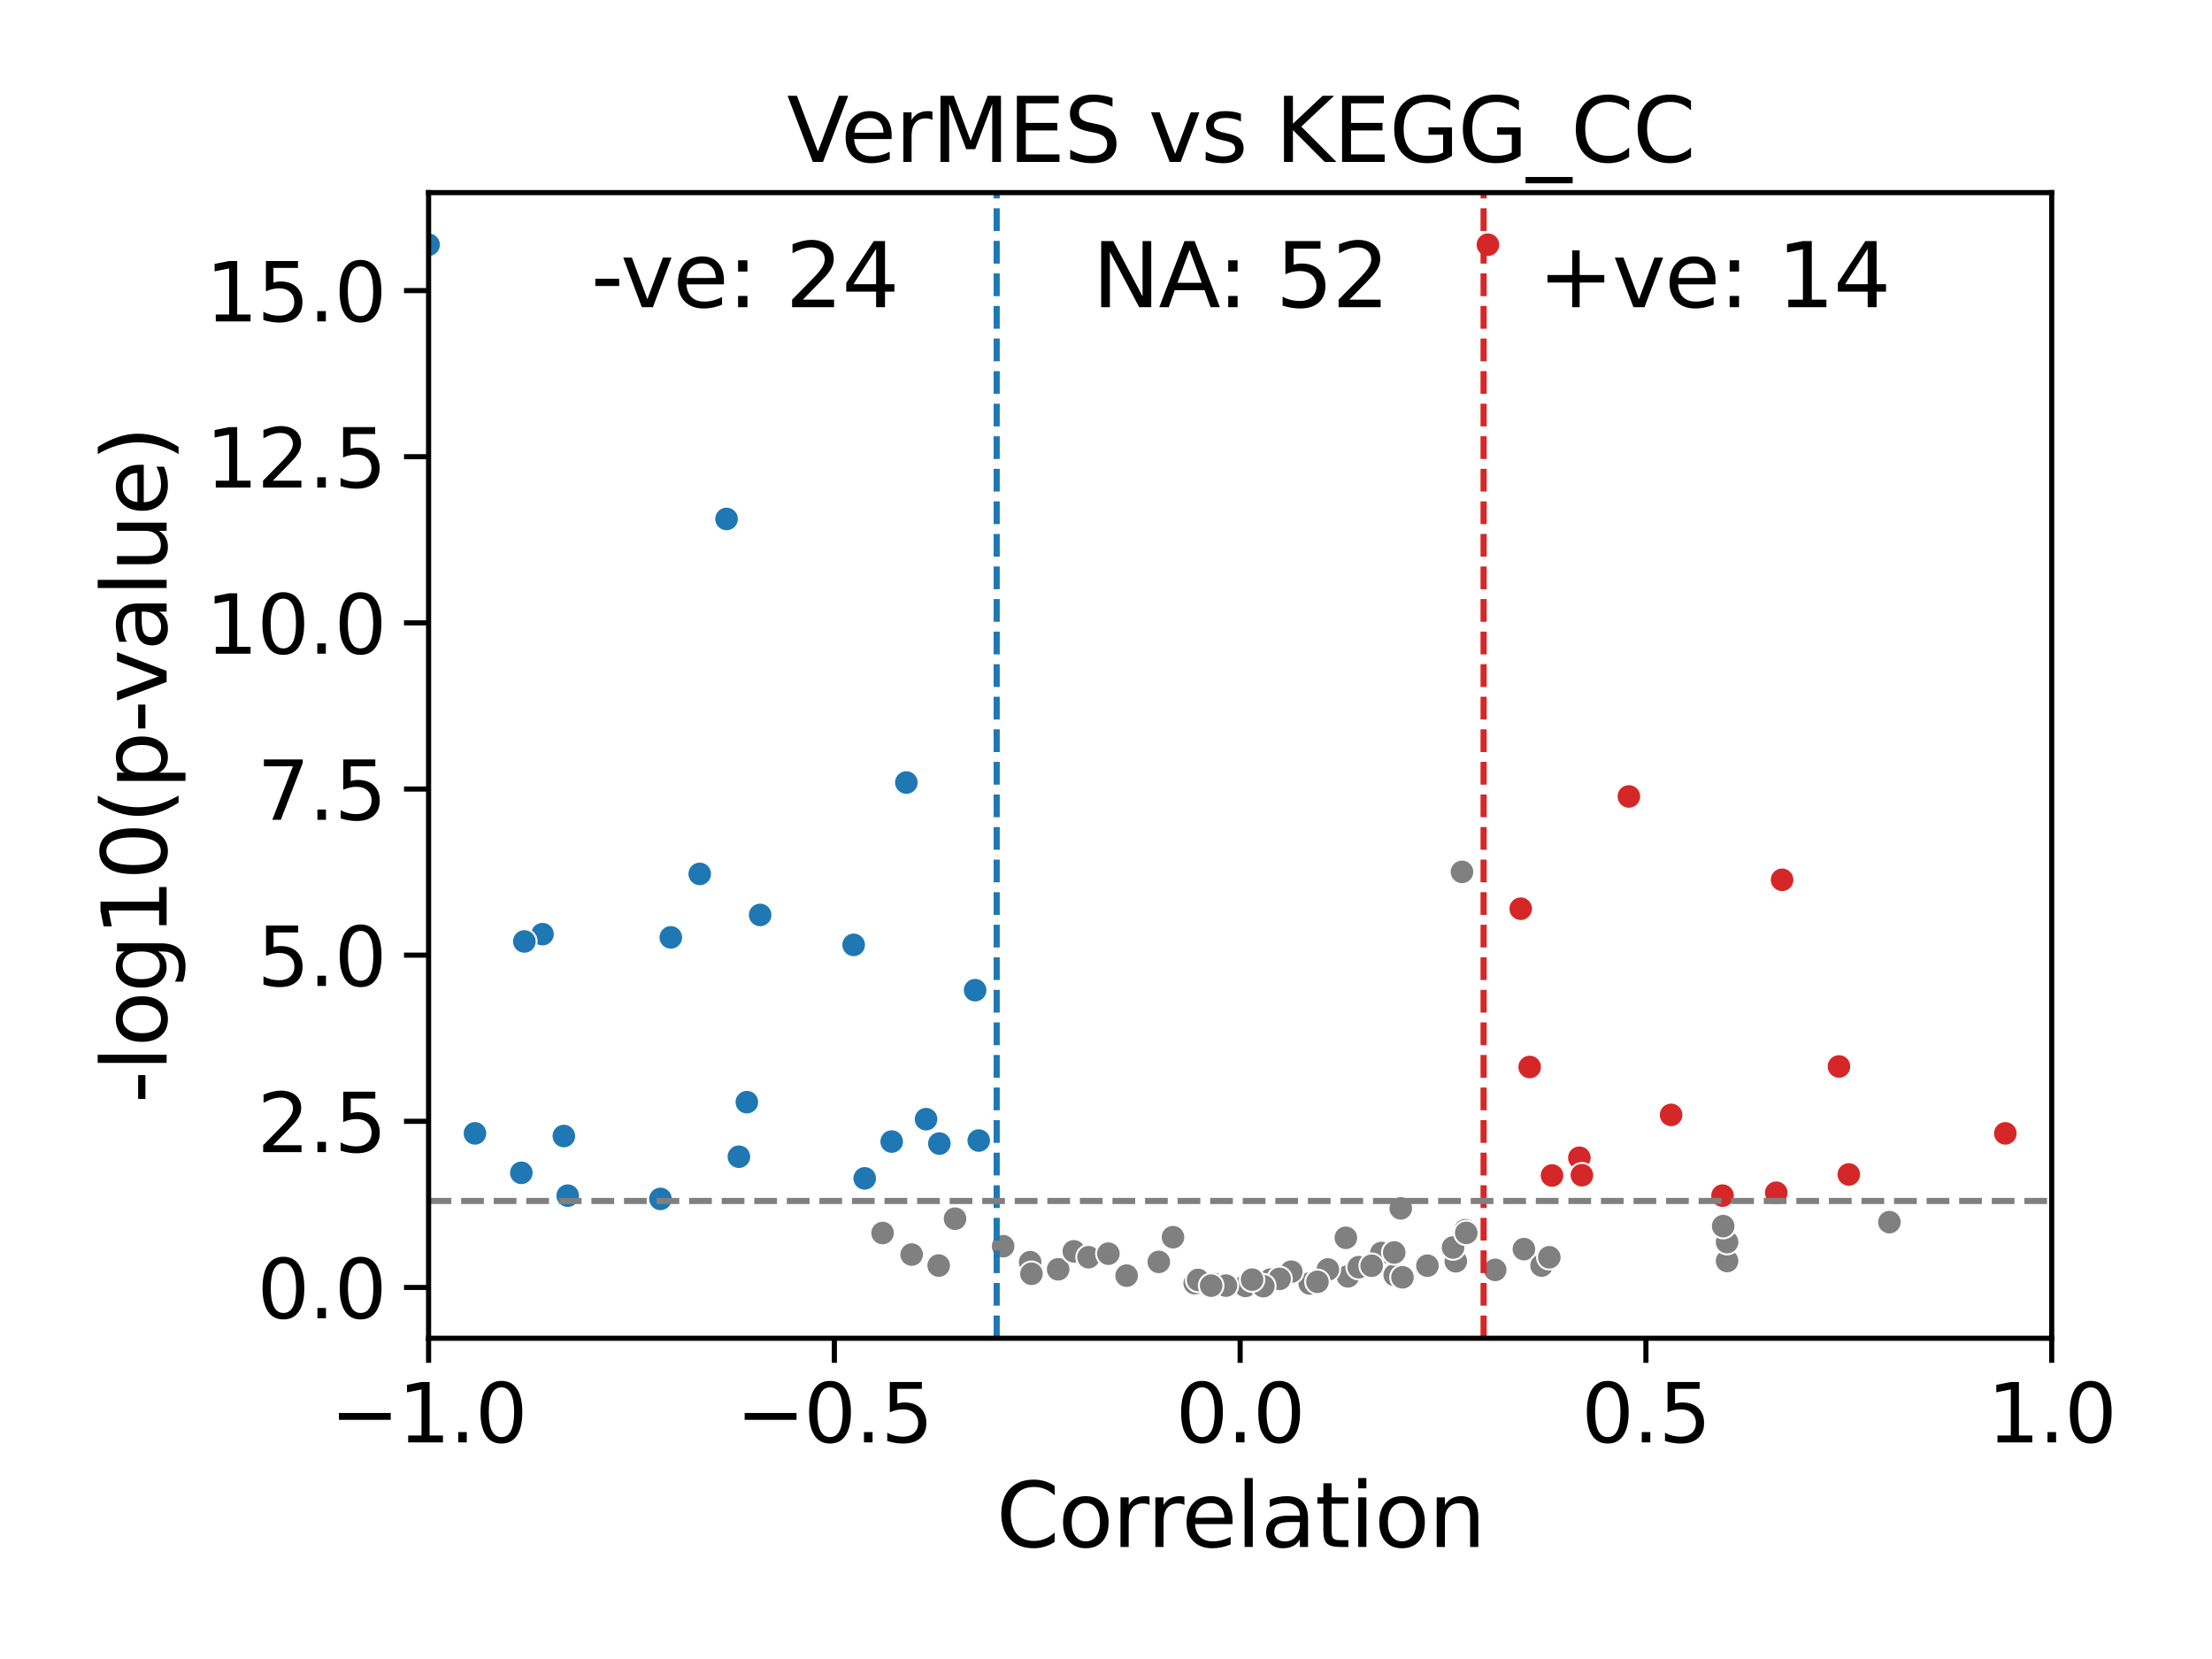 <?xml version="1.0" encoding="utf-8" standalone="no"?>
<!DOCTYPE svg PUBLIC "-//W3C//DTD SVG 1.1//EN"
  "http://www.w3.org/Graphics/SVG/1.1/DTD/svg11.dtd">
<svg xmlns:xlink="http://www.w3.org/1999/xlink" width="432pt" height="324pt" viewBox="0 0 432 324" xmlns="http://www.w3.org/2000/svg" version="1.1">
 <defs>
  <style type="text/css">*{stroke-linejoin: round; stroke-linecap: butt}</style>
 </defs>
 <g id="figure_1">
  <g id="patch_1">
   <path d="M 0 324 
L 432 324 
L 432 0 
L 0 0 
z
" style="fill: #ffffff"/>
  </g>
  <g id="axes_1">
   <g id="patch_2">
    <path d="M 83.702 261.358 
L 400.693 261.358 
L 400.693 37.622 
L 83.702 37.622 
z
" style="fill: #ffffff"/>
   </g>
   <g id="PathCollection_1">
    <defs>
     <path id="C0_0_8c5c5b6c0b" d="M 0 2.4 
C 0.636 2.4 1.247 2.147 1.697 1.697 
C 2.147 1.247 2.4 0.636 2.4 -0 
C 2.4 -0.636 2.147 -1.247 1.697 -1.697 
C 1.247 -2.147 0.636 -2.4 0 -2.4 
C -0.636 -2.4 -1.247 -2.147 -1.697 -1.697 
C -2.147 -1.247 -2.4 -0.636 -2.4 0 
C -2.4 0.636 -2.147 1.247 -1.697 1.697 
C -1.247 2.147 -0.636 2.4 0 2.4 
z
"/>
    </defs>
    <g clip-path="url(#pb6702c3b30)">
     <use xlink:href="#C0_0_8c5c5b6c0b" x="183.457" y="223.334" style="fill: #1f77b4; stroke: #ffffff; stroke-width: 0.384"/>
    </g>
    <g clip-path="url(#pb6702c3b30)">
     <use xlink:href="#C0_0_8c5c5b6c0b" x="177.011" y="152.827" style="fill: #1f77b4; stroke: #ffffff; stroke-width: 0.384"/>
    </g>
    <g clip-path="url(#pb6702c3b30)">
     <use xlink:href="#C0_0_8c5c5b6c0b" x="263.256" y="249.266" style="fill: #808080; stroke: #ffffff; stroke-width: 0.384"/>
    </g>
    <g clip-path="url(#pb6702c3b30)">
     <use xlink:href="#C0_0_8c5c5b6c0b" x="168.876" y="230.131" style="fill: #1f77b4; stroke: #ffffff; stroke-width: 0.384"/>
    </g>
    <g clip-path="url(#pb6702c3b30)">
     <use xlink:href="#C0_0_8c5c5b6c0b" x="368.994" y="238.682" style="fill: #808080; stroke: #ffffff; stroke-width: 0.384"/>
    </g>
    <g clip-path="url(#pb6702c3b30)">
     <use xlink:href="#C0_0_8c5c5b6c0b" x="272.387" y="249.019" style="fill: #808080; stroke: #ffffff; stroke-width: 0.384"/>
    </g>
    <g clip-path="url(#pb6702c3b30)">
     <use xlink:href="#C0_0_8c5c5b6c0b" x="337.295" y="246.27" style="fill: #808080; stroke: #ffffff; stroke-width: 0.384"/>
    </g>
    <g clip-path="url(#pb6702c3b30)">
     <use xlink:href="#C0_0_8c5c5b6c0b" x="337.295" y="242.584" style="fill: #808080; stroke: #ffffff; stroke-width: 0.384"/>
    </g>
    <g clip-path="url(#pb6702c3b30)">
     <use xlink:href="#C0_0_8c5c5b6c0b" x="101.816" y="229.049" style="fill: #1f77b4; stroke: #ffffff; stroke-width: 0.384"/>
    </g>
    <g clip-path="url(#pb6702c3b30)">
     <use xlink:href="#C0_0_8c5c5b6c0b" x="92.759" y="221.345" style="fill: #1f77b4; stroke: #ffffff; stroke-width: 0.384"/>
    </g>
    <g clip-path="url(#pb6702c3b30)">
     <use xlink:href="#C0_0_8c5c5b6c0b" x="128.987" y="234.143" style="fill: #1f77b4; stroke: #ffffff; stroke-width: 0.384"/>
    </g>
    <g clip-path="url(#pb6702c3b30)">
     <use xlink:href="#C0_0_8c5c5b6c0b" x="262.842" y="241.74" style="fill: #808080; stroke: #ffffff; stroke-width: 0.384"/>
    </g>
    <g clip-path="url(#pb6702c3b30)">
     <use xlink:href="#C0_0_8c5c5b6c0b" x="255.783" y="250.661" style="fill: #808080; stroke: #ffffff; stroke-width: 0.384"/>
    </g>
    <g clip-path="url(#pb6702c3b30)">
     <use xlink:href="#C0_0_8c5c5b6c0b" x="359.147" y="208.279" style="fill: #d62728; stroke: #ffffff; stroke-width: 0.384"/>
    </g>
    <g clip-path="url(#pb6702c3b30)">
     <use xlink:href="#C0_0_8c5c5b6c0b" x="105.947" y="182.436" style="fill: #1f77b4; stroke: #ffffff; stroke-width: 0.384"/>
    </g>
    <g clip-path="url(#pb6702c3b30)">
     <use xlink:href="#C0_0_8c5c5b6c0b" x="172.371" y="240.806" style="fill: #808080; stroke: #ffffff; stroke-width: 0.384"/>
    </g>
    <g clip-path="url(#pb6702c3b30)">
     <use xlink:href="#C0_0_8c5c5b6c0b" x="292.01" y="248.004" style="fill: #808080; stroke: #ffffff; stroke-width: 0.384"/>
    </g>
    <g clip-path="url(#pb6702c3b30)">
     <use xlink:href="#C0_0_8c5c5b6c0b" x="101.816" y="229.049" style="fill: #1f77b4; stroke: #ffffff; stroke-width: 0.384"/>
    </g>
    <g clip-path="url(#pb6702c3b30)">
     <use xlink:href="#C0_0_8c5c5b6c0b" x="201.442" y="248.765" style="fill: #808080; stroke: #ffffff; stroke-width: 0.384"/>
    </g>
    <g clip-path="url(#pb6702c3b30)">
     <use xlink:href="#C0_0_8c5c5b6c0b" x="178.045" y="245.01" style="fill: #808080; stroke: #ffffff; stroke-width: 0.384"/>
    </g>
    <g clip-path="url(#pb6702c3b30)">
     <use xlink:href="#C0_0_8c5c5b6c0b" x="110.118" y="221.862" style="fill: #1f77b4; stroke: #ffffff; stroke-width: 0.384"/>
    </g>
    <g clip-path="url(#pb6702c3b30)">
     <use xlink:href="#C0_0_8c5c5b6c0b" x="144.303" y="225.904" style="fill: #1f77b4; stroke: #ffffff; stroke-width: 0.384"/>
    </g>
    <g clip-path="url(#pb6702c3b30)">
     <use xlink:href="#C0_0_8c5c5b6c0b" x="110.873" y="233.507" style="fill: #1f77b4; stroke: #ffffff; stroke-width: 0.384"/>
    </g>
    <g clip-path="url(#pb6702c3b30)">
     <use xlink:href="#C0_0_8c5c5b6c0b" x="296.993" y="177.468" style="fill: #d62728; stroke: #ffffff; stroke-width: 0.384"/>
    </g>
    <g clip-path="url(#pb6702c3b30)">
     <use xlink:href="#C0_0_8c5c5b6c0b" x="141.895" y="101.348" style="fill: #1f77b4; stroke: #ffffff; stroke-width: 0.384"/>
    </g>
    <g clip-path="url(#pb6702c3b30)">
     <use xlink:href="#C0_0_8c5c5b6c0b" x="243.229" y="251.141" style="fill: #808080; stroke: #ffffff; stroke-width: 0.384"/>
    </g>
    <g clip-path="url(#pb6702c3b30)">
     <use xlink:href="#C0_0_8c5c5b6c0b" x="191.146" y="222.743" style="fill: #1f77b4; stroke: #ffffff; stroke-width: 0.384"/>
    </g>
    <g clip-path="url(#pb6702c3b30)">
     <use xlink:href="#C0_0_8c5c5b6c0b" x="252.184" y="248.352" style="fill: #808080; stroke: #ffffff; stroke-width: 0.384"/>
    </g>
    <g clip-path="url(#pb6702c3b30)">
     <use xlink:href="#C0_0_8c5c5b6c0b" x="248.133" y="249.901" style="fill: #808080; stroke: #ffffff; stroke-width: 0.384"/>
    </g>
    <g clip-path="url(#pb6702c3b30)">
     <use xlink:href="#C0_0_8c5c5b6c0b" x="298.741" y="208.383" style="fill: #d62728; stroke: #ffffff; stroke-width: 0.384"/>
    </g>
    <g clip-path="url(#pb6702c3b30)">
     <use xlink:href="#C0_0_8c5c5b6c0b" x="269.778" y="244.704" style="fill: #808080; stroke: #ffffff; stroke-width: 0.384"/>
    </g>
    <g clip-path="url(#pb6702c3b30)">
     <use xlink:href="#C0_0_8c5c5b6c0b" x="229.085" y="241.619" style="fill: #808080; stroke: #ffffff; stroke-width: 0.384"/>
    </g>
    <g clip-path="url(#pb6702c3b30)">
     <use xlink:href="#C0_0_8c5c5b6c0b" x="190.437" y="193.38" style="fill: #1f77b4; stroke: #ffffff; stroke-width: 0.384"/>
    </g>
    <g clip-path="url(#pb6702c3b30)">
     <use xlink:href="#C0_0_8c5c5b6c0b" x="166.719" y="184.53" style="fill: #1f77b4; stroke: #ffffff; stroke-width: 0.384"/>
    </g>
    <g clip-path="url(#pb6702c3b30)">
     <use xlink:href="#C0_0_8c5c5b6c0b" x="233.331" y="250.603" style="fill: #808080; stroke: #ffffff; stroke-width: 0.384"/>
    </g>
    <g clip-path="url(#pb6702c3b30)">
     <use xlink:href="#C0_0_8c5c5b6c0b" x="285.525" y="170.281" style="fill: #808080; stroke: #ffffff; stroke-width: 0.384"/>
    </g>
    <g clip-path="url(#pb6702c3b30)">
     <use xlink:href="#C0_0_8c5c5b6c0b" x="290.587" y="47.792" style="fill: #d62728; stroke: #ffffff; stroke-width: 0.384"/>
    </g>
    <g clip-path="url(#pb6702c3b30)">
     <use xlink:href="#C0_0_8c5c5b6c0b" x="233.988" y="249.97" style="fill: #808080; stroke: #ffffff; stroke-width: 0.384"/>
    </g>
    <g clip-path="url(#pb6702c3b30)">
     <use xlink:href="#C0_0_8c5c5b6c0b" x="265.352" y="247.48" style="fill: #808080; stroke: #ffffff; stroke-width: 0.384"/>
    </g>
    <g clip-path="url(#pb6702c3b30)">
     <use xlink:href="#C0_0_8c5c5b6c0b" x="148.454" y="178.685" style="fill: #1f77b4; stroke: #ffffff; stroke-width: 0.384"/>
    </g>
    <g clip-path="url(#pb6702c3b30)">
     <use xlink:href="#C0_0_8c5c5b6c0b" x="206.656" y="247.892" style="fill: #808080; stroke: #ffffff; stroke-width: 0.384"/>
    </g>
    <g clip-path="url(#pb6702c3b30)">
     <use xlink:href="#C0_0_8c5c5b6c0b" x="318.115" y="155.544" style="fill: #d62728; stroke: #ffffff; stroke-width: 0.384"/>
    </g>
    <g clip-path="url(#pb6702c3b30)">
     <use xlink:href="#C0_0_8c5c5b6c0b" x="259.335" y="247.924" style="fill: #808080; stroke: #ffffff; stroke-width: 0.384"/>
    </g>
    <g clip-path="url(#pb6702c3b30)">
     <use xlink:href="#C0_0_8c5c5b6c0b" x="273.563" y="235.99" style="fill: #808080; stroke: #ffffff; stroke-width: 0.384"/>
    </g>
    <g clip-path="url(#pb6702c3b30)">
     <use xlink:href="#C0_0_8c5c5b6c0b" x="174.147" y="222.944" style="fill: #1f77b4; stroke: #ffffff; stroke-width: 0.384"/>
    </g>
    <g clip-path="url(#pb6702c3b30)">
     <use xlink:href="#C0_0_8c5c5b6c0b" x="308.451" y="226.107" style="fill: #d62728; stroke: #ffffff; stroke-width: 0.384"/>
    </g>
    <g clip-path="url(#pb6702c3b30)">
     <use xlink:href="#C0_0_8c5c5b6c0b" x="201.188" y="246.501" style="fill: #808080; stroke: #ffffff; stroke-width: 0.384"/>
    </g>
    <g clip-path="url(#pb6702c3b30)">
     <use xlink:href="#C0_0_8c5c5b6c0b" x="297.615" y="243.954" style="fill: #808080; stroke: #ffffff; stroke-width: 0.384"/>
    </g>
    <g clip-path="url(#pb6702c3b30)">
     <use xlink:href="#C0_0_8c5c5b6c0b" x="249.897" y="249.76" style="fill: #808080; stroke: #ffffff; stroke-width: 0.384"/>
    </g>
    <g clip-path="url(#pb6702c3b30)">
     <use xlink:href="#C0_0_8c5c5b6c0b" x="226.313" y="246.445" style="fill: #808080; stroke: #ffffff; stroke-width: 0.384"/>
    </g>
    <g clip-path="url(#pb6702c3b30)">
     <use xlink:href="#C0_0_8c5c5b6c0b" x="180.856" y="218.574" style="fill: #1f77b4; stroke: #ffffff; stroke-width: 0.384"/>
    </g>
    <g clip-path="url(#pb6702c3b30)">
     <use xlink:href="#C0_0_8c5c5b6c0b" x="201.442" y="248.765" style="fill: #808080; stroke: #ffffff; stroke-width: 0.384"/>
    </g>
    <g clip-path="url(#pb6702c3b30)">
     <use xlink:href="#C0_0_8c5c5b6c0b" x="336.408" y="233.501" style="fill: #d62728; stroke: #ffffff; stroke-width: 0.384"/>
    </g>
    <g clip-path="url(#pb6702c3b30)">
     <use xlink:href="#C0_0_8c5c5b6c0b" x="267.882" y="247.193" style="fill: #808080; stroke: #ffffff; stroke-width: 0.384"/>
    </g>
    <g clip-path="url(#pb6702c3b30)">
     <use xlink:href="#C0_0_8c5c5b6c0b" x="308.945" y="229.515" style="fill: #d62728; stroke: #ffffff; stroke-width: 0.384"/>
    </g>
    <g clip-path="url(#pb6702c3b30)">
     <use xlink:href="#C0_0_8c5c5b6c0b" x="246.726" y="251.188" style="fill: #808080; stroke: #ffffff; stroke-width: 0.384"/>
    </g>
    <g clip-path="url(#pb6702c3b30)">
     <use xlink:href="#C0_0_8c5c5b6c0b" x="209.718" y="244.384" style="fill: #808080; stroke: #ffffff; stroke-width: 0.384"/>
    </g>
    <g clip-path="url(#pb6702c3b30)">
     <use xlink:href="#C0_0_8c5c5b6c0b" x="284.315" y="246.324" style="fill: #808080; stroke: #ffffff; stroke-width: 0.384"/>
    </g>
    <g clip-path="url(#pb6702c3b30)">
     <use xlink:href="#C0_0_8c5c5b6c0b" x="244.526" y="249.908" style="fill: #808080; stroke: #ffffff; stroke-width: 0.384"/>
    </g>
    <g clip-path="url(#pb6702c3b30)">
     <use xlink:href="#C0_0_8c5c5b6c0b" x="145.86" y="215.249" style="fill: #1f77b4; stroke: #ffffff; stroke-width: 0.384"/>
    </g>
    <g clip-path="url(#pb6702c3b30)">
     <use xlink:href="#C0_0_8c5c5b6c0b" x="183.328" y="247.161" style="fill: #808080; stroke: #ffffff; stroke-width: 0.384"/>
    </g>
    <g clip-path="url(#pb6702c3b30)">
     <use xlink:href="#C0_0_8c5c5b6c0b" x="361.069" y="229.367" style="fill: #d62728; stroke: #ffffff; stroke-width: 0.384"/>
    </g>
    <g clip-path="url(#pb6702c3b30)">
     <use xlink:href="#C0_0_8c5c5b6c0b" x="391.636" y="221.345" style="fill: #d62728; stroke: #ffffff; stroke-width: 0.384"/>
    </g>
    <g clip-path="url(#pb6702c3b30)">
     <use xlink:href="#C0_0_8c5c5b6c0b" x="136.659" y="170.67" style="fill: #1f77b4; stroke: #ffffff; stroke-width: 0.384"/>
    </g>
    <g clip-path="url(#pb6702c3b30)">
     <use xlink:href="#C0_0_8c5c5b6c0b" x="348.04" y="171.823" style="fill: #d62728; stroke: #ffffff; stroke-width: 0.384"/>
    </g>
    <g clip-path="url(#pb6702c3b30)">
     <use xlink:href="#C0_0_8c5c5b6c0b" x="326.364" y="217.737" style="fill: #d62728; stroke: #ffffff; stroke-width: 0.384"/>
    </g>
    <g clip-path="url(#pb6702c3b30)">
     <use xlink:href="#C0_0_8c5c5b6c0b" x="286.167" y="240.261" style="fill: #808080; stroke: #ffffff; stroke-width: 0.384"/>
    </g>
    <g clip-path="url(#pb6702c3b30)">
     <use xlink:href="#C0_0_8c5c5b6c0b" x="186.517" y="238.005" style="fill: #808080; stroke: #ffffff; stroke-width: 0.384"/>
    </g>
    <g clip-path="url(#pb6702c3b30)">
     <use xlink:href="#C0_0_8c5c5b6c0b" x="220.03" y="249.132" style="fill: #808080; stroke: #ffffff; stroke-width: 0.384"/>
    </g>
    <g clip-path="url(#pb6702c3b30)">
     <use xlink:href="#C0_0_8c5c5b6c0b" x="237.192" y="250.808" style="fill: #808080; stroke: #ffffff; stroke-width: 0.384"/>
    </g>
    <g clip-path="url(#pb6702c3b30)">
     <use xlink:href="#C0_0_8c5c5b6c0b" x="110.873" y="233.507" style="fill: #1f77b4; stroke: #ffffff; stroke-width: 0.384"/>
    </g>
    <g clip-path="url(#pb6702c3b30)">
     <use xlink:href="#C0_0_8c5c5b6c0b" x="273.897" y="249.456" style="fill: #808080; stroke: #ffffff; stroke-width: 0.384"/>
    </g>
    <g clip-path="url(#pb6702c3b30)">
     <use xlink:href="#C0_0_8c5c5b6c0b" x="195.908" y="243.381" style="fill: #808080; stroke: #ffffff; stroke-width: 0.384"/>
    </g>
    <g clip-path="url(#pb6702c3b30)">
     <use xlink:href="#C0_0_8c5c5b6c0b" x="301.067" y="247.161" style="fill: #808080; stroke: #ffffff; stroke-width: 0.384"/>
    </g>
    <g clip-path="url(#pb6702c3b30)">
     <use xlink:href="#C0_0_8c5c5b6c0b" x="257.292" y="250.333" style="fill: #808080; stroke: #ffffff; stroke-width: 0.384"/>
    </g>
    <g clip-path="url(#pb6702c3b30)">
     <use xlink:href="#C0_0_8c5c5b6c0b" x="212.589" y="245.53" style="fill: #808080; stroke: #ffffff; stroke-width: 0.384"/>
    </g>
    <g clip-path="url(#pb6702c3b30)">
     <use xlink:href="#C0_0_8c5c5b6c0b" x="239.423" y="251.076" style="fill: #808080; stroke: #ffffff; stroke-width: 0.384"/>
    </g>
    <g clip-path="url(#pb6702c3b30)">
     <use xlink:href="#C0_0_8c5c5b6c0b" x="336.54" y="239.461" style="fill: #808080; stroke: #ffffff; stroke-width: 0.384"/>
    </g>
    <g clip-path="url(#pb6702c3b30)">
     <use xlink:href="#C0_0_8c5c5b6c0b" x="283.777" y="243.635" style="fill: #808080; stroke: #ffffff; stroke-width: 0.384"/>
    </g>
    <g clip-path="url(#pb6702c3b30)">
     <use xlink:href="#C0_0_8c5c5b6c0b" x="346.9" y="232.94" style="fill: #d62728; stroke: #ffffff; stroke-width: 0.384"/>
    </g>
    <g clip-path="url(#pb6702c3b30)">
     <use xlink:href="#C0_0_8c5c5b6c0b" x="216.463" y="244.841" style="fill: #808080; stroke: #ffffff; stroke-width: 0.384"/>
    </g>
    <g clip-path="url(#pb6702c3b30)">
     <use xlink:href="#C0_0_8c5c5b6c0b" x="83.702" y="47.792" style="fill: #1f77b4; stroke: #ffffff; stroke-width: 0.384"/>
    </g>
    <g clip-path="url(#pb6702c3b30)">
     <use xlink:href="#C0_0_8c5c5b6c0b" x="278.773" y="247.185" style="fill: #808080; stroke: #ffffff; stroke-width: 0.384"/>
    </g>
    <g clip-path="url(#pb6702c3b30)">
     <use xlink:href="#C0_0_8c5c5b6c0b" x="236.537" y="251.082" style="fill: #808080; stroke: #ffffff; stroke-width: 0.384"/>
    </g>
    <g clip-path="url(#pb6702c3b30)">
     <use xlink:href="#C0_0_8c5c5b6c0b" x="286.354" y="240.783" style="fill: #808080; stroke: #ffffff; stroke-width: 0.384"/>
    </g>
    <g clip-path="url(#pb6702c3b30)">
     <use xlink:href="#C0_0_8c5c5b6c0b" x="302.577" y="245.546" style="fill: #808080; stroke: #ffffff; stroke-width: 0.384"/>
    </g>
    <g clip-path="url(#pb6702c3b30)">
     <use xlink:href="#C0_0_8c5c5b6c0b" x="303.107" y="229.568" style="fill: #d62728; stroke: #ffffff; stroke-width: 0.384"/>
    </g>
    <g clip-path="url(#pb6702c3b30)">
     <use xlink:href="#C0_0_8c5c5b6c0b" x="131.007" y="183.072" style="fill: #1f77b4; stroke: #ffffff; stroke-width: 0.384"/>
    </g>
    <g clip-path="url(#pb6702c3b30)">
     <use xlink:href="#C0_0_8c5c5b6c0b" x="272.293" y="244.609" style="fill: #808080; stroke: #ffffff; stroke-width: 0.384"/>
    </g>
    <g clip-path="url(#pb6702c3b30)">
     <use xlink:href="#C0_0_8c5c5b6c0b" x="102.404" y="183.861" style="fill: #1f77b4; stroke: #ffffff; stroke-width: 0.384"/>
    </g>
   </g>
   <g id="PathCollection_2"/>
   <g id="PathCollection_3"/>
   <g id="PathCollection_4"/>
   <g id="matplotlib.axis_1">
    <g id="xtick_1">
     <g id="line2d_1">
      <defs>
       <path id="m16b75108e7" d="M 0 0 
L 0 4.8 
" style="stroke: #000000"/>
      </defs>
      <g>
       <use xlink:href="#m16b75108e7" x="83.702" y="261.358" style="stroke: #000000"/>
      </g>
     </g>
     <g id="text_1">
      <!-- −1.0 -->
      <g transform="translate(64.47 281.694) scale(0.158 -0.158)">
       <defs>
        <path id="DejaVuSans-2212" d="M 678 2272 
L 4684 2272 
L 4684 1741 
L 678 1741 
L 678 2272 
z
" transform="scale(0.016)"/>
        <path id="DejaVuSans-31" d="M 794 531 
L 1825 531 
L 1825 4091 
L 703 3866 
L 703 4441 
L 1819 4666 
L 2450 4666 
L 2450 531 
L 3481 531 
L 3481 0 
L 794 0 
L 794 531 
z
" transform="scale(0.016)"/>
        <path id="DejaVuSans-2e" d="M 684 794 
L 1344 794 
L 1344 0 
L 684 0 
L 684 794 
z
" transform="scale(0.016)"/>
        <path id="DejaVuSans-30" d="M 2034 4250 
Q 1547 4250 1301 3770 
Q 1056 3291 1056 2328 
Q 1056 1369 1301 889 
Q 1547 409 2034 409 
Q 2525 409 2770 889 
Q 3016 1369 3016 2328 
Q 3016 3291 2770 3770 
Q 2525 4250 2034 4250 
z
M 2034 4750 
Q 2819 4750 3233 4129 
Q 3647 3509 3647 2328 
Q 3647 1150 3233 529 
Q 2819 -91 2034 -91 
Q 1250 -91 836 529 
Q 422 1150 422 2328 
Q 422 3509 836 4129 
Q 1250 4750 2034 4750 
z
" transform="scale(0.016)"/>
       </defs>
       <use xlink:href="#DejaVuSans-2212"/>
       <use xlink:href="#DejaVuSans-31" x="83.789"/>
       <use xlink:href="#DejaVuSans-2e" x="147.412"/>
       <use xlink:href="#DejaVuSans-30" x="179.199"/>
      </g>
     </g>
    </g>
    <g id="xtick_2">
     <g id="line2d_2">
      <g>
       <use xlink:href="#m16b75108e7" x="162.95" y="261.358" style="stroke: #000000"/>
      </g>
     </g>
     <g id="text_2">
      <!-- −0.5 -->
      <g transform="translate(143.718 281.694) scale(0.158 -0.158)">
       <defs>
        <path id="DejaVuSans-35" d="M 691 4666 
L 3169 4666 
L 3169 4134 
L 1269 4134 
L 1269 2991 
Q 1406 3038 1543 3061 
Q 1681 3084 1819 3084 
Q 2600 3084 3056 2656 
Q 3513 2228 3513 1497 
Q 3513 744 3044 326 
Q 2575 -91 1722 -91 
Q 1428 -91 1123 -41 
Q 819 9 494 109 
L 494 744 
Q 775 591 1075 516 
Q 1375 441 1709 441 
Q 2250 441 2565 725 
Q 2881 1009 2881 1497 
Q 2881 1984 2565 2268 
Q 2250 2553 1709 2553 
Q 1456 2553 1204 2497 
Q 953 2441 691 2322 
L 691 4666 
z
" transform="scale(0.016)"/>
       </defs>
       <use xlink:href="#DejaVuSans-2212"/>
       <use xlink:href="#DejaVuSans-30" x="83.789"/>
       <use xlink:href="#DejaVuSans-2e" x="147.412"/>
       <use xlink:href="#DejaVuSans-35" x="179.199"/>
      </g>
     </g>
    </g>
    <g id="xtick_3">
     <g id="line2d_3">
      <g>
       <use xlink:href="#m16b75108e7" x="242.197" y="261.358" style="stroke: #000000"/>
      </g>
     </g>
     <g id="text_3">
      <!-- 0.0 -->
      <g transform="translate(229.602 281.694) scale(0.158 -0.158)">
       <use xlink:href="#DejaVuSans-30"/>
       <use xlink:href="#DejaVuSans-2e" x="63.623"/>
       <use xlink:href="#DejaVuSans-30" x="95.41"/>
      </g>
     </g>
    </g>
    <g id="xtick_4">
     <g id="line2d_4">
      <g>
       <use xlink:href="#m16b75108e7" x="321.445" y="261.358" style="stroke: #000000"/>
      </g>
     </g>
     <g id="text_4">
      <!-- 0.5 -->
      <g transform="translate(308.85 281.694) scale(0.158 -0.158)">
       <use xlink:href="#DejaVuSans-30"/>
       <use xlink:href="#DejaVuSans-2e" x="63.623"/>
       <use xlink:href="#DejaVuSans-35" x="95.41"/>
      </g>
     </g>
    </g>
    <g id="xtick_5">
     <g id="line2d_5">
      <g>
       <use xlink:href="#m16b75108e7" x="400.693" y="261.358" style="stroke: #000000"/>
      </g>
     </g>
     <g id="text_5">
      <!-- 1.0 -->
      <g transform="translate(388.097 281.694) scale(0.158 -0.158)">
       <use xlink:href="#DejaVuSans-31"/>
       <use xlink:href="#DejaVuSans-2e" x="63.623"/>
       <use xlink:href="#DejaVuSans-30" x="95.41"/>
      </g>
     </g>
    </g>
    <g id="text_6">
     <!-- Correlation -->
     <g transform="translate(194.559 302.118) scale(0.173 -0.173)">
      <defs>
       <path id="DejaVuSans-43" d="M 4122 4306 
L 4122 3641 
Q 3803 3938 3442 4084 
Q 3081 4231 2675 4231 
Q 1875 4231 1450 3742 
Q 1025 3253 1025 2328 
Q 1025 1406 1450 917 
Q 1875 428 2675 428 
Q 3081 428 3442 575 
Q 3803 722 4122 1019 
L 4122 359 
Q 3791 134 3420 21 
Q 3050 -91 2638 -91 
Q 1578 -91 968 557 
Q 359 1206 359 2328 
Q 359 3453 968 4101 
Q 1578 4750 2638 4750 
Q 3056 4750 3426 4639 
Q 3797 4528 4122 4306 
z
" transform="scale(0.016)"/>
       <path id="DejaVuSans-6f" d="M 1959 3097 
Q 1497 3097 1228 2736 
Q 959 2375 959 1747 
Q 959 1119 1226 758 
Q 1494 397 1959 397 
Q 2419 397 2687 759 
Q 2956 1122 2956 1747 
Q 2956 2369 2687 2733 
Q 2419 3097 1959 3097 
z
M 1959 3584 
Q 2709 3584 3137 3096 
Q 3566 2609 3566 1747 
Q 3566 888 3137 398 
Q 2709 -91 1959 -91 
Q 1206 -91 779 398 
Q 353 888 353 1747 
Q 353 2609 779 3096 
Q 1206 3584 1959 3584 
z
" transform="scale(0.016)"/>
       <path id="DejaVuSans-72" d="M 2631 2963 
Q 2534 3019 2420 3045 
Q 2306 3072 2169 3072 
Q 1681 3072 1420 2755 
Q 1159 2438 1159 1844 
L 1159 0 
L 581 0 
L 581 3500 
L 1159 3500 
L 1159 2956 
Q 1341 3275 1631 3429 
Q 1922 3584 2338 3584 
Q 2397 3584 2469 3576 
Q 2541 3569 2628 3553 
L 2631 2963 
z
" transform="scale(0.016)"/>
       <path id="DejaVuSans-65" d="M 3597 1894 
L 3597 1613 
L 953 1613 
Q 991 1019 1311 708 
Q 1631 397 2203 397 
Q 2534 397 2845 478 
Q 3156 559 3463 722 
L 3463 178 
Q 3153 47 2828 -22 
Q 2503 -91 2169 -91 
Q 1331 -91 842 396 
Q 353 884 353 1716 
Q 353 2575 817 3079 
Q 1281 3584 2069 3584 
Q 2775 3584 3186 3129 
Q 3597 2675 3597 1894 
z
M 3022 2063 
Q 3016 2534 2758 2815 
Q 2500 3097 2075 3097 
Q 1594 3097 1305 2825 
Q 1016 2553 972 2059 
L 3022 2063 
z
" transform="scale(0.016)"/>
       <path id="DejaVuSans-6c" d="M 603 4863 
L 1178 4863 
L 1178 0 
L 603 0 
L 603 4863 
z
" transform="scale(0.016)"/>
       <path id="DejaVuSans-61" d="M 2194 1759 
Q 1497 1759 1228 1600 
Q 959 1441 959 1056 
Q 959 750 1161 570 
Q 1363 391 1709 391 
Q 2188 391 2477 730 
Q 2766 1069 2766 1631 
L 2766 1759 
L 2194 1759 
z
M 3341 1997 
L 3341 0 
L 2766 0 
L 2766 531 
Q 2569 213 2275 61 
Q 1981 -91 1556 -91 
Q 1019 -91 701 211 
Q 384 513 384 1019 
Q 384 1609 779 1909 
Q 1175 2209 1959 2209 
L 2766 2209 
L 2766 2266 
Q 2766 2663 2505 2880 
Q 2244 3097 1772 3097 
Q 1472 3097 1187 3025 
Q 903 2953 641 2809 
L 641 3341 
Q 956 3463 1253 3523 
Q 1550 3584 1831 3584 
Q 2591 3584 2966 3190 
Q 3341 2797 3341 1997 
z
" transform="scale(0.016)"/>
       <path id="DejaVuSans-74" d="M 1172 4494 
L 1172 3500 
L 2356 3500 
L 2356 3053 
L 1172 3053 
L 1172 1153 
Q 1172 725 1289 603 
Q 1406 481 1766 481 
L 2356 481 
L 2356 0 
L 1766 0 
Q 1100 0 847 248 
Q 594 497 594 1153 
L 594 3053 
L 172 3053 
L 172 3500 
L 594 3500 
L 594 4494 
L 1172 4494 
z
" transform="scale(0.016)"/>
       <path id="DejaVuSans-69" d="M 603 3500 
L 1178 3500 
L 1178 0 
L 603 0 
L 603 3500 
z
M 603 4863 
L 1178 4863 
L 1178 4134 
L 603 4134 
L 603 4863 
z
" transform="scale(0.016)"/>
       <path id="DejaVuSans-6e" d="M 3513 2113 
L 3513 0 
L 2938 0 
L 2938 2094 
Q 2938 2591 2744 2837 
Q 2550 3084 2163 3084 
Q 1697 3084 1428 2787 
Q 1159 2491 1159 1978 
L 1159 0 
L 581 0 
L 581 3500 
L 1159 3500 
L 1159 2956 
Q 1366 3272 1645 3428 
Q 1925 3584 2291 3584 
Q 2894 3584 3203 3211 
Q 3513 2838 3513 2113 
z
" transform="scale(0.016)"/>
      </defs>
      <use xlink:href="#DejaVuSans-43"/>
      <use xlink:href="#DejaVuSans-6f" x="69.824"/>
      <use xlink:href="#DejaVuSans-72" x="131.006"/>
      <use xlink:href="#DejaVuSans-72" x="170.369"/>
      <use xlink:href="#DejaVuSans-65" x="209.232"/>
      <use xlink:href="#DejaVuSans-6c" x="270.756"/>
      <use xlink:href="#DejaVuSans-61" x="298.539"/>
      <use xlink:href="#DejaVuSans-74" x="359.818"/>
      <use xlink:href="#DejaVuSans-69" x="399.027"/>
      <use xlink:href="#DejaVuSans-6f" x="426.811"/>
      <use xlink:href="#DejaVuSans-6e" x="487.992"/>
     </g>
    </g>
   </g>
   <g id="matplotlib.axis_2">
    <g id="ytick_1">
     <g id="line2d_6">
      <defs>
       <path id="m556f9ddca4" d="M 0 0 
L -4.8 0 
" style="stroke: #000000"/>
      </defs>
      <g>
       <use xlink:href="#m556f9ddca4" x="83.702" y="251.435" style="stroke: #000000"/>
      </g>
     </g>
     <g id="text_7">
      <!-- 0.0 -->
      <g transform="translate(50.212 257.453) scale(0.158 -0.158)">
       <use xlink:href="#DejaVuSans-30"/>
       <use xlink:href="#DejaVuSans-2e" x="63.623"/>
       <use xlink:href="#DejaVuSans-30" x="95.41"/>
      </g>
     </g>
    </g>
    <g id="ytick_2">
     <g id="line2d_7">
      <g>
       <use xlink:href="#m556f9ddca4" x="83.702" y="218.987" style="stroke: #000000"/>
      </g>
     </g>
     <g id="text_8">
      <!-- 2.5 -->
      <g transform="translate(50.212 225.005) scale(0.158 -0.158)">
       <defs>
        <path id="DejaVuSans-32" d="M 1228 531 
L 3431 531 
L 3431 0 
L 469 0 
L 469 531 
Q 828 903 1448 1529 
Q 2069 2156 2228 2338 
Q 2531 2678 2651 2914 
Q 2772 3150 2772 3378 
Q 2772 3750 2511 3984 
Q 2250 4219 1831 4219 
Q 1534 4219 1204 4116 
Q 875 4013 500 3803 
L 500 4441 
Q 881 4594 1212 4672 
Q 1544 4750 1819 4750 
Q 2544 4750 2975 4387 
Q 3406 4025 3406 3419 
Q 3406 3131 3298 2873 
Q 3191 2616 2906 2266 
Q 2828 2175 2409 1742 
Q 1991 1309 1228 531 
z
" transform="scale(0.016)"/>
       </defs>
       <use xlink:href="#DejaVuSans-32"/>
       <use xlink:href="#DejaVuSans-2e" x="63.623"/>
       <use xlink:href="#DejaVuSans-35" x="95.41"/>
      </g>
     </g>
    </g>
    <g id="ytick_3">
     <g id="line2d_8">
      <g>
       <use xlink:href="#m556f9ddca4" x="83.702" y="186.54" style="stroke: #000000"/>
      </g>
     </g>
     <g id="text_9">
      <!-- 5.0 -->
      <g transform="translate(50.212 192.558) scale(0.158 -0.158)">
       <use xlink:href="#DejaVuSans-35"/>
       <use xlink:href="#DejaVuSans-2e" x="63.623"/>
       <use xlink:href="#DejaVuSans-30" x="95.41"/>
      </g>
     </g>
    </g>
    <g id="ytick_4">
     <g id="line2d_9">
      <g>
       <use xlink:href="#m556f9ddca4" x="83.702" y="154.093" style="stroke: #000000"/>
      </g>
     </g>
     <g id="text_10">
      <!-- 7.5 -->
      <g transform="translate(50.212 160.111) scale(0.158 -0.158)">
       <defs>
        <path id="DejaVuSans-37" d="M 525 4666 
L 3525 4666 
L 3525 4397 
L 1831 0 
L 1172 0 
L 2766 4134 
L 525 4134 
L 525 4666 
z
" transform="scale(0.016)"/>
       </defs>
       <use xlink:href="#DejaVuSans-37"/>
       <use xlink:href="#DejaVuSans-2e" x="63.623"/>
       <use xlink:href="#DejaVuSans-35" x="95.41"/>
      </g>
     </g>
    </g>
    <g id="ytick_5">
     <g id="line2d_10">
      <g>
       <use xlink:href="#m556f9ddca4" x="83.702" y="121.645" style="stroke: #000000"/>
      </g>
     </g>
     <g id="text_11">
      <!-- 10.0 -->
      <g transform="translate(40.134 127.663) scale(0.158 -0.158)">
       <use xlink:href="#DejaVuSans-31"/>
       <use xlink:href="#DejaVuSans-30" x="63.623"/>
       <use xlink:href="#DejaVuSans-2e" x="127.246"/>
       <use xlink:href="#DejaVuSans-30" x="159.033"/>
      </g>
     </g>
    </g>
    <g id="ytick_6">
     <g id="line2d_11">
      <g>
       <use xlink:href="#m556f9ddca4" x="83.702" y="89.198" style="stroke: #000000"/>
      </g>
     </g>
     <g id="text_12">
      <!-- 12.5 -->
      <g transform="translate(40.134 95.216) scale(0.158 -0.158)">
       <use xlink:href="#DejaVuSans-31"/>
       <use xlink:href="#DejaVuSans-32" x="63.623"/>
       <use xlink:href="#DejaVuSans-2e" x="127.246"/>
       <use xlink:href="#DejaVuSans-35" x="159.033"/>
      </g>
     </g>
    </g>
    <g id="ytick_7">
     <g id="line2d_12">
      <g>
       <use xlink:href="#m556f9ddca4" x="83.702" y="56.751" style="stroke: #000000"/>
      </g>
     </g>
     <g id="text_13">
      <!-- 15.0 -->
      <g transform="translate(40.134 62.769) scale(0.158 -0.158)">
       <use xlink:href="#DejaVuSans-31"/>
       <use xlink:href="#DejaVuSans-35" x="63.623"/>
       <use xlink:href="#DejaVuSans-2e" x="127.246"/>
       <use xlink:href="#DejaVuSans-30" x="159.033"/>
      </g>
     </g>
    </g>
    <g id="text_14">
     <!-- -log10(p-value) -->
     <g transform="translate(32.54 215.492) rotate(-90) scale(0.173 -0.173)">
      <defs>
       <path id="DejaVuSans-2d" d="M 313 2009 
L 1997 2009 
L 1997 1497 
L 313 1497 
L 313 2009 
z
" transform="scale(0.016)"/>
       <path id="DejaVuSans-67" d="M 2906 1791 
Q 2906 2416 2648 2759 
Q 2391 3103 1925 3103 
Q 1463 3103 1205 2759 
Q 947 2416 947 1791 
Q 947 1169 1205 825 
Q 1463 481 1925 481 
Q 2391 481 2648 825 
Q 2906 1169 2906 1791 
z
M 3481 434 
Q 3481 -459 3084 -895 
Q 2688 -1331 1869 -1331 
Q 1566 -1331 1297 -1286 
Q 1028 -1241 775 -1147 
L 775 -588 
Q 1028 -725 1275 -790 
Q 1522 -856 1778 -856 
Q 2344 -856 2625 -561 
Q 2906 -266 2906 331 
L 2906 616 
Q 2728 306 2450 153 
Q 2172 0 1784 0 
Q 1141 0 747 490 
Q 353 981 353 1791 
Q 353 2603 747 3093 
Q 1141 3584 1784 3584 
Q 2172 3584 2450 3431 
Q 2728 3278 2906 2969 
L 2906 3500 
L 3481 3500 
L 3481 434 
z
" transform="scale(0.016)"/>
       <path id="DejaVuSans-28" d="M 1984 4856 
Q 1566 4138 1362 3434 
Q 1159 2731 1159 2009 
Q 1159 1288 1364 580 
Q 1569 -128 1984 -844 
L 1484 -844 
Q 1016 -109 783 600 
Q 550 1309 550 2009 
Q 550 2706 781 3412 
Q 1013 4119 1484 4856 
L 1984 4856 
z
" transform="scale(0.016)"/>
       <path id="DejaVuSans-70" d="M 1159 525 
L 1159 -1331 
L 581 -1331 
L 581 3500 
L 1159 3500 
L 1159 2969 
Q 1341 3281 1617 3432 
Q 1894 3584 2278 3584 
Q 2916 3584 3314 3078 
Q 3713 2572 3713 1747 
Q 3713 922 3314 415 
Q 2916 -91 2278 -91 
Q 1894 -91 1617 61 
Q 1341 213 1159 525 
z
M 3116 1747 
Q 3116 2381 2855 2742 
Q 2594 3103 2138 3103 
Q 1681 3103 1420 2742 
Q 1159 2381 1159 1747 
Q 1159 1113 1420 752 
Q 1681 391 2138 391 
Q 2594 391 2855 752 
Q 3116 1113 3116 1747 
z
" transform="scale(0.016)"/>
       <path id="DejaVuSans-76" d="M 191 3500 
L 800 3500 
L 1894 563 
L 2988 3500 
L 3597 3500 
L 2284 0 
L 1503 0 
L 191 3500 
z
" transform="scale(0.016)"/>
       <path id="DejaVuSans-75" d="M 544 1381 
L 544 3500 
L 1119 3500 
L 1119 1403 
Q 1119 906 1312 657 
Q 1506 409 1894 409 
Q 2359 409 2629 706 
Q 2900 1003 2900 1516 
L 2900 3500 
L 3475 3500 
L 3475 0 
L 2900 0 
L 2900 538 
Q 2691 219 2414 64 
Q 2138 -91 1772 -91 
Q 1169 -91 856 284 
Q 544 659 544 1381 
z
M 1991 3584 
L 1991 3584 
z
" transform="scale(0.016)"/>
       <path id="DejaVuSans-29" d="M 513 4856 
L 1013 4856 
Q 1481 4119 1714 3412 
Q 1947 2706 1947 2009 
Q 1947 1309 1714 600 
Q 1481 -109 1013 -844 
L 513 -844 
Q 928 -128 1133 580 
Q 1338 1288 1338 2009 
Q 1338 2731 1133 3434 
Q 928 4138 513 4856 
z
" transform="scale(0.016)"/>
      </defs>
      <use xlink:href="#DejaVuSans-2d"/>
      <use xlink:href="#DejaVuSans-6c" x="36.084"/>
      <use xlink:href="#DejaVuSans-6f" x="63.867"/>
      <use xlink:href="#DejaVuSans-67" x="125.049"/>
      <use xlink:href="#DejaVuSans-31" x="188.525"/>
      <use xlink:href="#DejaVuSans-30" x="252.148"/>
      <use xlink:href="#DejaVuSans-28" x="315.771"/>
      <use xlink:href="#DejaVuSans-70" x="354.785"/>
      <use xlink:href="#DejaVuSans-2d" x="418.262"/>
      <use xlink:href="#DejaVuSans-76" x="451.721"/>
      <use xlink:href="#DejaVuSans-61" x="510.9"/>
      <use xlink:href="#DejaVuSans-6c" x="572.18"/>
      <use xlink:href="#DejaVuSans-75" x="599.963"/>
      <use xlink:href="#DejaVuSans-65" x="663.342"/>
      <use xlink:href="#DejaVuSans-29" x="724.865"/>
     </g>
    </g>
   </g>
   <g id="line2d_13">
    <path d="M 289.746 261.358 
L 289.746 37.622 
" clip-path="url(#pb6702c3b30)" style="fill: none; stroke-dasharray: 4.44,1.92; stroke-dashoffset: 0; stroke: #d62728; stroke-width: 1.2"/>
   </g>
   <g id="line2d_14">
    <path d="M 194.649 261.358 
L 194.649 37.622 
" clip-path="url(#pb6702c3b30)" style="fill: none; stroke-dasharray: 4.44,1.92; stroke-dashoffset: 0; stroke: #1f77b4; stroke-width: 1.2"/>
   </g>
   <g id="line2d_15">
    <path d="M 83.702 234.549 
L 400.693 234.549 
" clip-path="url(#pb6702c3b30)" style="fill: none; stroke-dasharray: 4.44,1.92; stroke-dashoffset: 0; stroke: #808080; stroke-width: 1.2"/>
   </g>
   <g id="patch_3">
    <path d="M 83.702 261.358 
L 83.702 37.622 
" style="fill: none; stroke: #000000; stroke-linejoin: miter; stroke-linecap: square"/>
   </g>
   <g id="patch_4">
    <path d="M 400.693 261.358 
L 400.693 37.622 
" style="fill: none; stroke: #000000; stroke-linejoin: miter; stroke-linecap: square"/>
   </g>
   <g id="patch_5">
    <path d="M 83.702 261.358 
L 400.693 261.358 
" style="fill: none; stroke: #000000; stroke-linejoin: miter; stroke-linecap: square"/>
   </g>
   <g id="patch_6">
    <path d="M 83.702 37.622 
L 400.693 37.622 
" style="fill: none; stroke: #000000; stroke-linejoin: miter; stroke-linecap: square"/>
   </g>
   <g id="text_15">
    <!-- +ve: 14 -->
    <g transform="translate(300.351 59.996) scale(0.173 -0.173)">
     <defs>
      <path id="DejaVuSans-2b" d="M 2944 4013 
L 2944 2272 
L 4684 2272 
L 4684 1741 
L 2944 1741 
L 2944 0 
L 2419 0 
L 2419 1741 
L 678 1741 
L 678 2272 
L 2419 2272 
L 2419 4013 
L 2944 4013 
z
" transform="scale(0.016)"/>
      <path id="DejaVuSans-3a" d="M 750 794 
L 1409 794 
L 1409 0 
L 750 0 
L 750 794 
z
M 750 3309 
L 1409 3309 
L 1409 2516 
L 750 2516 
L 750 3309 
z
" transform="scale(0.016)"/>
      <path id="DejaVuSans-20" transform="scale(0.016)"/>
      <path id="DejaVuSans-34" d="M 2419 4116 
L 825 1625 
L 2419 1625 
L 2419 4116 
z
M 2253 4666 
L 3047 4666 
L 3047 1625 
L 3713 1625 
L 3713 1100 
L 3047 1100 
L 3047 0 
L 2419 0 
L 2419 1100 
L 313 1100 
L 313 1709 
L 2253 4666 
z
" transform="scale(0.016)"/>
     </defs>
     <use xlink:href="#DejaVuSans-2b"/>
     <use xlink:href="#DejaVuSans-76" x="83.789"/>
     <use xlink:href="#DejaVuSans-65" x="142.969"/>
     <use xlink:href="#DejaVuSans-3a" x="204.492"/>
     <use xlink:href="#DejaVuSans-20" x="238.184"/>
     <use xlink:href="#DejaVuSans-31" x="269.971"/>
     <use xlink:href="#DejaVuSans-34" x="333.594"/>
    </g>
   </g>
   <g id="text_16">
    <!-- -ve: 24 -->
    <g transform="translate(115.401 59.996) scale(0.173 -0.173)">
     <use xlink:href="#DejaVuSans-2d"/>
     <use xlink:href="#DejaVuSans-76" x="33.459"/>
     <use xlink:href="#DejaVuSans-65" x="92.639"/>
     <use xlink:href="#DejaVuSans-3a" x="154.162"/>
     <use xlink:href="#DejaVuSans-20" x="187.854"/>
     <use xlink:href="#DejaVuSans-32" x="219.641"/>
     <use xlink:href="#DejaVuSans-34" x="283.264"/>
    </g>
   </g>
   <g id="text_17">
    <!-- NA: 52 -->
    <g transform="translate(213.324 59.996) scale(0.173 -0.173)">
     <defs>
      <path id="DejaVuSans-4e" d="M 628 4666 
L 1478 4666 
L 3547 763 
L 3547 4666 
L 4159 4666 
L 4159 0 
L 3309 0 
L 1241 3903 
L 1241 0 
L 628 0 
L 628 4666 
z
" transform="scale(0.016)"/>
      <path id="DejaVuSans-41" d="M 2188 4044 
L 1331 1722 
L 3047 1722 
L 2188 4044 
z
M 1831 4666 
L 2547 4666 
L 4325 0 
L 3669 0 
L 3244 1197 
L 1141 1197 
L 716 0 
L 50 0 
L 1831 4666 
z
" transform="scale(0.016)"/>
     </defs>
     <use xlink:href="#DejaVuSans-4e"/>
     <use xlink:href="#DejaVuSans-41" x="74.805"/>
     <use xlink:href="#DejaVuSans-3a" x="141.463"/>
     <use xlink:href="#DejaVuSans-20" x="175.154"/>
     <use xlink:href="#DejaVuSans-35" x="206.941"/>
     <use xlink:href="#DejaVuSans-32" x="270.564"/>
    </g>
   </g>
   <g id="text_18">
    <!-- VerMES vs KEGG_CC -->
    <g transform="translate(153.682 31.622) scale(0.173 -0.173)">
     <defs>
      <path id="DejaVuSans-56" d="M 1831 0 
L 50 4666 
L 709 4666 
L 2188 738 
L 3669 4666 
L 4325 4666 
L 2547 0 
L 1831 0 
z
" transform="scale(0.016)"/>
      <path id="DejaVuSans-4d" d="M 628 4666 
L 1569 4666 
L 2759 1491 
L 3956 4666 
L 4897 4666 
L 4897 0 
L 4281 0 
L 4281 4097 
L 3078 897 
L 2444 897 
L 1241 4097 
L 1241 0 
L 628 0 
L 628 4666 
z
" transform="scale(0.016)"/>
      <path id="DejaVuSans-45" d="M 628 4666 
L 3578 4666 
L 3578 4134 
L 1259 4134 
L 1259 2753 
L 3481 2753 
L 3481 2222 
L 1259 2222 
L 1259 531 
L 3634 531 
L 3634 0 
L 628 0 
L 628 4666 
z
" transform="scale(0.016)"/>
      <path id="DejaVuSans-53" d="M 3425 4513 
L 3425 3897 
Q 3066 4069 2747 4153 
Q 2428 4238 2131 4238 
Q 1616 4238 1336 4038 
Q 1056 3838 1056 3469 
Q 1056 3159 1242 3001 
Q 1428 2844 1947 2747 
L 2328 2669 
Q 3034 2534 3370 2195 
Q 3706 1856 3706 1288 
Q 3706 609 3251 259 
Q 2797 -91 1919 -91 
Q 1588 -91 1214 -16 
Q 841 59 441 206 
L 441 856 
Q 825 641 1194 531 
Q 1563 422 1919 422 
Q 2459 422 2753 634 
Q 3047 847 3047 1241 
Q 3047 1584 2836 1778 
Q 2625 1972 2144 2069 
L 1759 2144 
Q 1053 2284 737 2584 
Q 422 2884 422 3419 
Q 422 4038 858 4394 
Q 1294 4750 2059 4750 
Q 2388 4750 2728 4690 
Q 3069 4631 3425 4513 
z
" transform="scale(0.016)"/>
      <path id="DejaVuSans-73" d="M 2834 3397 
L 2834 2853 
Q 2591 2978 2328 3040 
Q 2066 3103 1784 3103 
Q 1356 3103 1142 2972 
Q 928 2841 928 2578 
Q 928 2378 1081 2264 
Q 1234 2150 1697 2047 
L 1894 2003 
Q 2506 1872 2764 1633 
Q 3022 1394 3022 966 
Q 3022 478 2636 193 
Q 2250 -91 1575 -91 
Q 1294 -91 989 -36 
Q 684 19 347 128 
L 347 722 
Q 666 556 975 473 
Q 1284 391 1588 391 
Q 1994 391 2212 530 
Q 2431 669 2431 922 
Q 2431 1156 2273 1281 
Q 2116 1406 1581 1522 
L 1381 1569 
Q 847 1681 609 1914 
Q 372 2147 372 2553 
Q 372 3047 722 3315 
Q 1072 3584 1716 3584 
Q 2034 3584 2315 3537 
Q 2597 3491 2834 3397 
z
" transform="scale(0.016)"/>
      <path id="DejaVuSans-4b" d="M 628 4666 
L 1259 4666 
L 1259 2694 
L 3353 4666 
L 4166 4666 
L 1850 2491 
L 4331 0 
L 3500 0 
L 1259 2247 
L 1259 0 
L 628 0 
L 628 4666 
z
" transform="scale(0.016)"/>
      <path id="DejaVuSans-47" d="M 3809 666 
L 3809 1919 
L 2778 1919 
L 2778 2438 
L 4434 2438 
L 4434 434 
Q 4069 175 3628 42 
Q 3188 -91 2688 -91 
Q 1594 -91 976 548 
Q 359 1188 359 2328 
Q 359 3472 976 4111 
Q 1594 4750 2688 4750 
Q 3144 4750 3555 4637 
Q 3966 4525 4313 4306 
L 4313 3634 
Q 3963 3931 3569 4081 
Q 3175 4231 2741 4231 
Q 1884 4231 1454 3753 
Q 1025 3275 1025 2328 
Q 1025 1384 1454 906 
Q 1884 428 2741 428 
Q 3075 428 3337 486 
Q 3600 544 3809 666 
z
" transform="scale(0.016)"/>
      <path id="DejaVuSans-5f" d="M 3263 -1063 
L 3263 -1509 
L -63 -1509 
L -63 -1063 
L 3263 -1063 
z
" transform="scale(0.016)"/>
     </defs>
     <use xlink:href="#DejaVuSans-56"/>
     <use xlink:href="#DejaVuSans-65" x="60.658"/>
     <use xlink:href="#DejaVuSans-72" x="122.182"/>
     <use xlink:href="#DejaVuSans-4d" x="163.295"/>
     <use xlink:href="#DejaVuSans-45" x="249.574"/>
     <use xlink:href="#DejaVuSans-53" x="312.758"/>
     <use xlink:href="#DejaVuSans-20" x="376.234"/>
     <use xlink:href="#DejaVuSans-76" x="408.021"/>
     <use xlink:href="#DejaVuSans-73" x="467.201"/>
     <use xlink:href="#DejaVuSans-20" x="519.301"/>
     <use xlink:href="#DejaVuSans-4b" x="551.088"/>
     <use xlink:href="#DejaVuSans-45" x="616.664"/>
     <use xlink:href="#DejaVuSans-47" x="679.848"/>
     <use xlink:href="#DejaVuSans-47" x="757.338"/>
     <use xlink:href="#DejaVuSans-5f" x="834.828"/>
     <use xlink:href="#DejaVuSans-43" x="884.828"/>
     <use xlink:href="#DejaVuSans-43" x="954.652"/>
    </g>
   </g>
  </g>
 </g>
 <defs>
  <clipPath id="pb6702c3b30">
   <rect x="83.702" y="37.622" width="316.99" height="223.735"/>
  </clipPath>
 </defs>
</svg>
